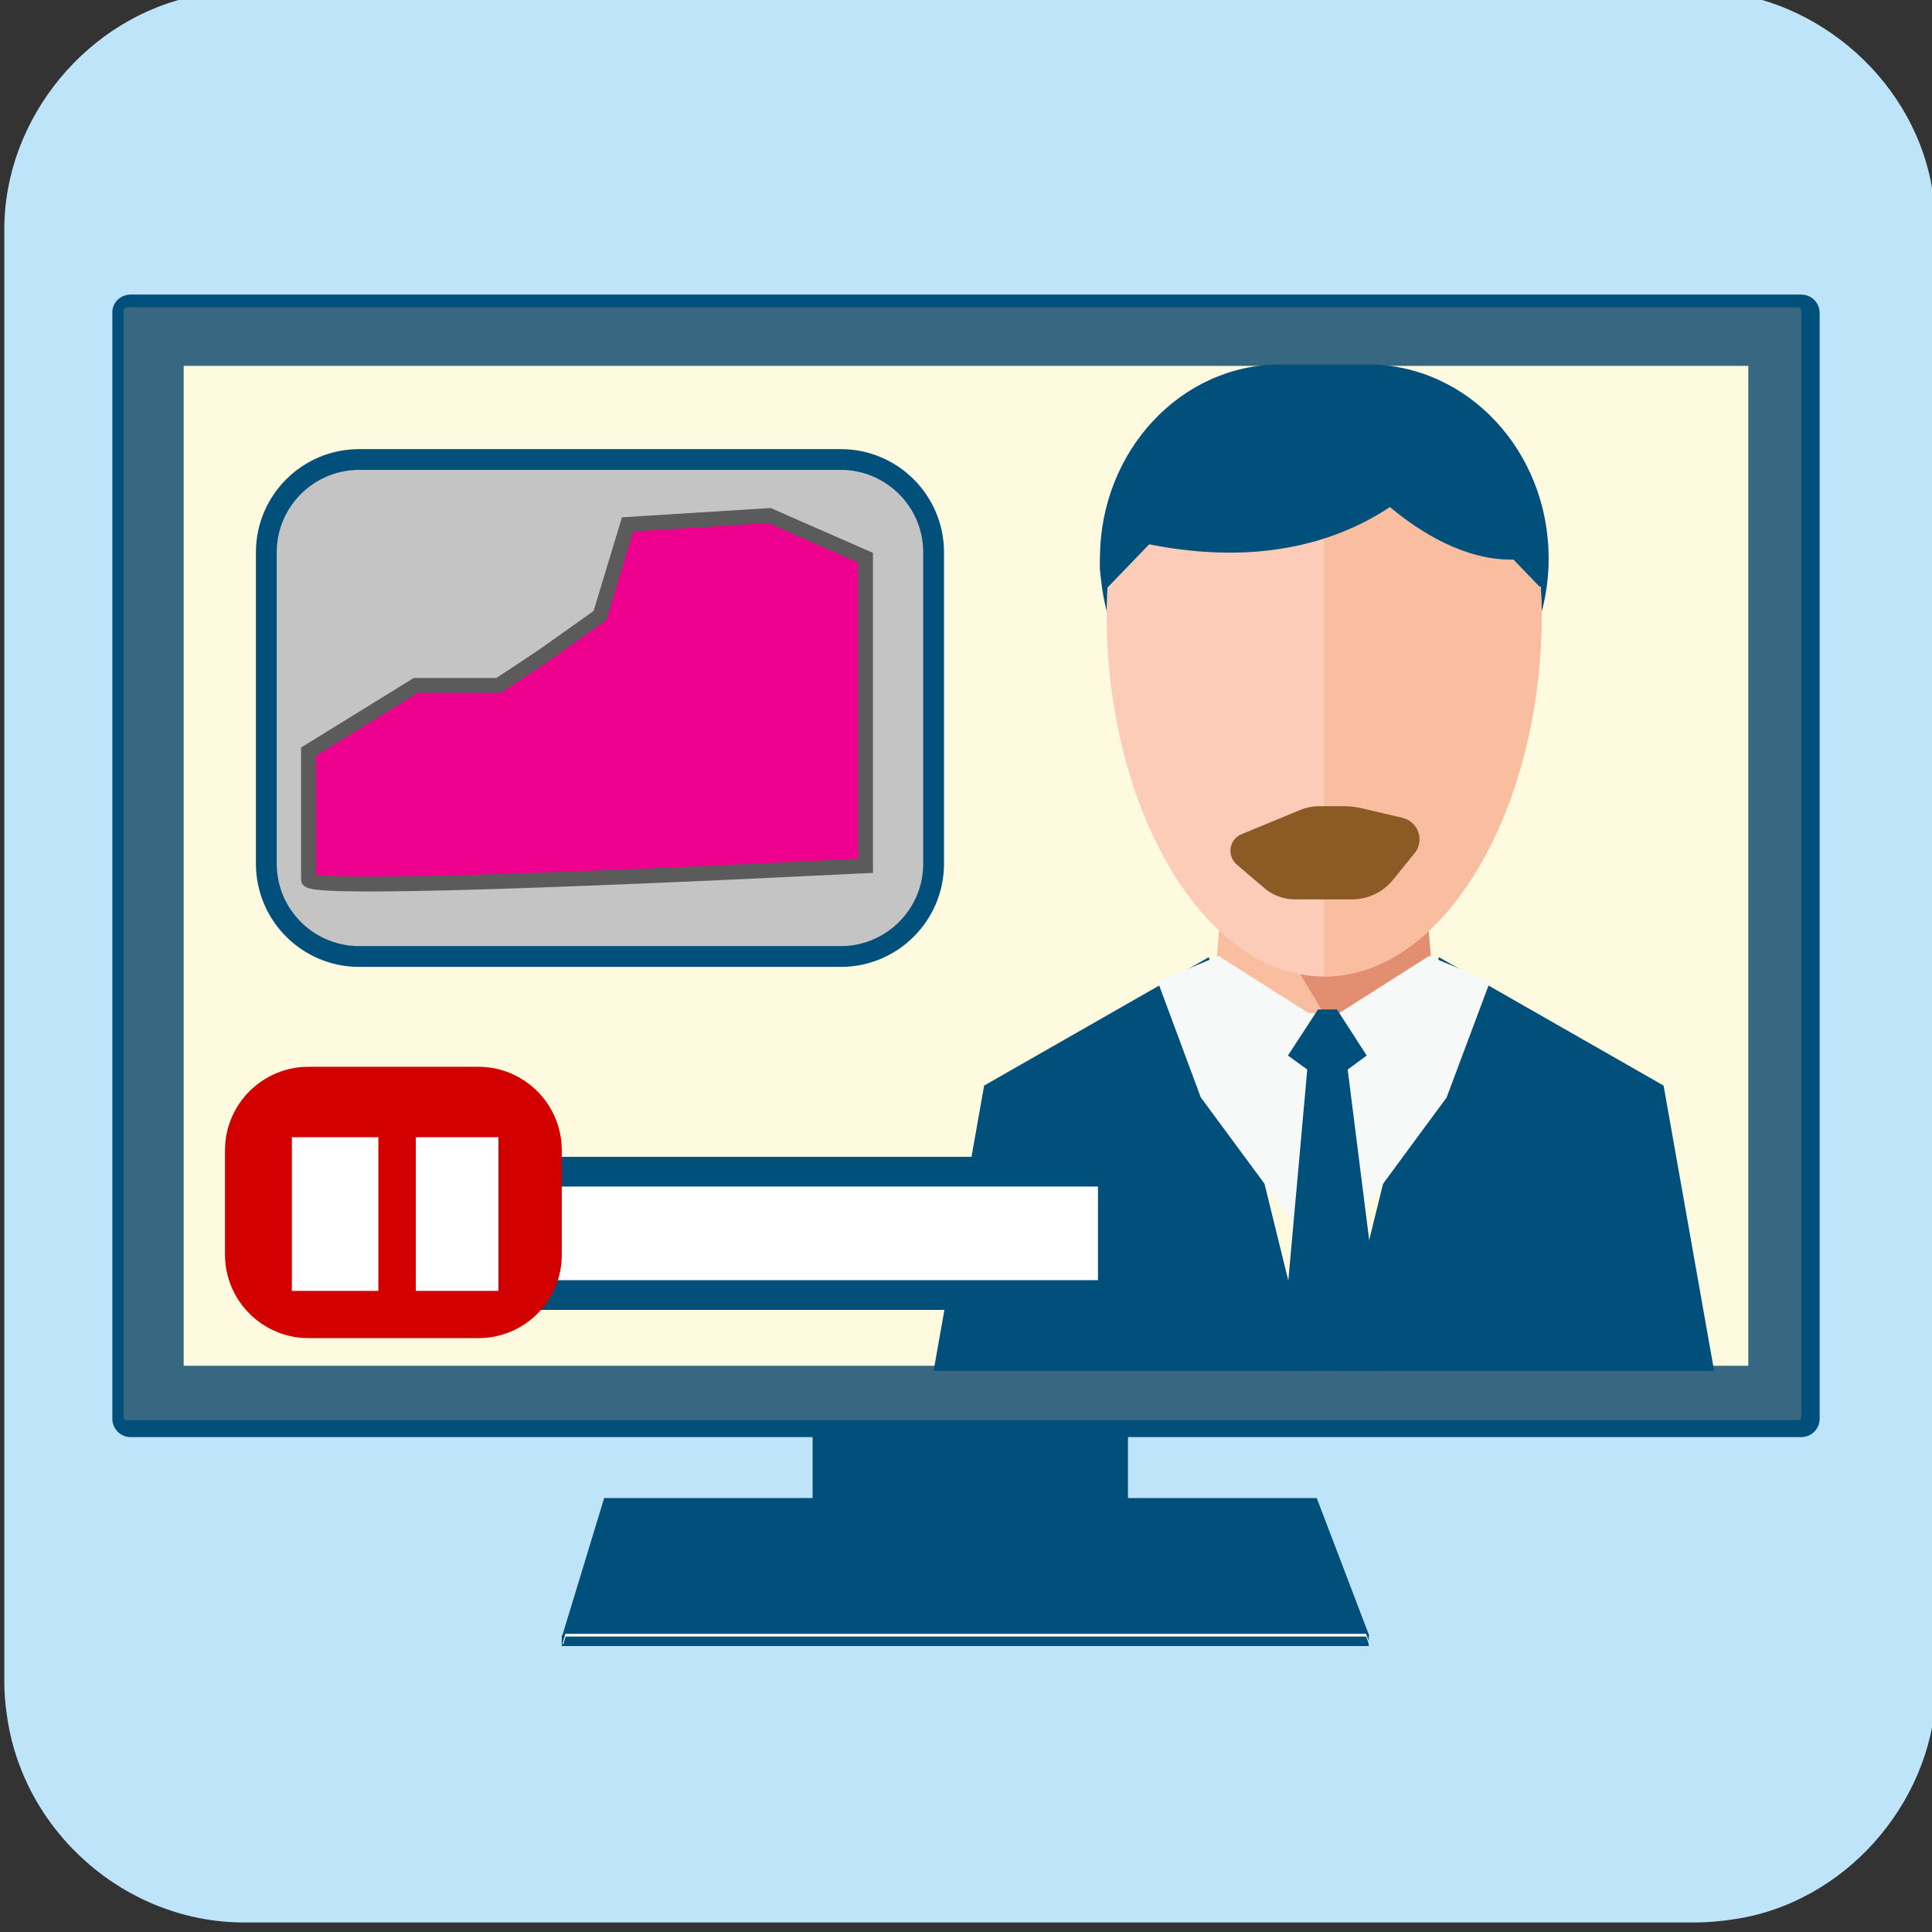 <svg xmlns="http://www.w3.org/2000/svg" viewBox="0 0 650 650" overflow="hidden" preserveAspectRatio="xMidYMid meet" id="eaf-e80a-0"><rect x="0" y="0" width="650" height="650" fill="#333333" stroke="none"/><defs><clipPath id="eaf-e80a-1"><rect x="0" y="0" width="650" height="650"></rect></clipPath><style>#eaf-e80a-0 * {animation: 5000ms linear infinite normal both running;offset-rotate:0deg}@keyframes eaf-e80a-2{0%,100%{transform:none;offset-path:path("m323.8 290.6l0 -0.5")}}@keyframes eaf-e80a-3{0%{offset-distance:0%}73.34%,100%{offset-distance:100%}}@keyframes eaf-e80a-4{0%,100%{transform:translate(-325px,-291.3px)}}@keyframes eaf-e80a-5{0%,100%{transform:none;offset-path:path("m429.453 325.9l-5.455 -1.936l15.257 -0.487l-12.332 -1.397l9.615 -1.946l-10.738 -1.399l1.123 3.345l7.79 -3.64l-4.803 -2.193l4.57 8.811l-5.028 0.843")}}@keyframes eaf-e80a-6{0%{offset-distance:0%}12.66%{offset-distance:6.69%}24%{offset-distance:24.331%}36%{offset-distance:38.672%}42.66%{offset-distance:50.009%}54.66%{offset-distance:62.523%}65.34%{offset-distance:66.6%}72%{offset-distance:76.537%}84%{offset-distance:82.638%}90.7%{offset-distance:94.108%}100%{offset-distance:100%}}@keyframes eaf-e80a-7{0%{transform:rotate(0);animation-timing-function:ease-in-out}20%{transform:rotate(-4deg);animation-timing-function:ease-in-out}40%{transform:rotate(5deg)}53.34%{transform:rotate(5deg);animation-timing-function:ease-in-out}74%{transform:rotate(-6deg);animation-timing-function:ease-in-out}100%{transform:rotate(0)}}@keyframes eaf-e80a-8{0%,100%{transform:matrix(1.029,0,0,1.029,-441.836,-329.039)}}@keyframes eaf-e80a-9{0%,100%{transform:translate(430.786px,286.75px)}}@keyframes eaf-e80a-10{0%{transform:scale(1.124,1.124);animation-timing-function:ease-in-out}6%{transform:scale(0.919,1.366);animation-timing-function:ease-in-out}10%{transform:scale(0.982,1.058);animation-timing-function:ease-in-out}12.66%{transform:scale(0.838,1.397);animation-timing-function:ease-in-out}15.34%{transform:scale(0.924,1.103);animation-timing-function:ease-in-out}18.66%{transform:scale(0.813,1.346);animation-timing-function:ease-in-out}22%{transform:scale(0.932,1.222);animation-timing-function:ease-in-out}26%{transform:scale(0.916,1.067);animation-timing-function:ease-in-out}29.34%{transform:scale(1.124,1.124);animation-timing-function:ease-in-out}35.34%{transform:scale(0.919,1.366);animation-timing-function:ease-in-out}39.34%{transform:scale(0.982,1.058);animation-timing-function:ease-in-out}42%{transform:scale(0.838,1.397);animation-timing-function:ease-in-out}44.68%{transform:scale(0.924,1.103);animation-timing-function:ease-in-out}48%{transform:scale(0.813,1.346);animation-timing-function:ease-in-out}51.34%{transform:scale(0.932,1.222);animation-timing-function:ease-in-out}55.34%{transform:scale(0.916,1.067);animation-timing-function:ease-in-out}58.66%{transform:scale(1.124,1.124);animation-timing-function:ease-in-out}58.68%{transform:scale(0.916,1.079);animation-timing-function:ease-in-out}64.66%{transform:scale(0.919,1.366);animation-timing-function:ease-in-out}68.66%{transform:scale(0.982,1.058);animation-timing-function:ease-in-out}71.32%{transform:scale(0.838,1.397);animation-timing-function:ease-in-out}74%{transform:scale(0.924,1.103);animation-timing-function:ease-in-out}77.32%{transform:scale(0.813,1.346);animation-timing-function:ease-in-out}80.66%{transform:scale(0.932,1.222);animation-timing-function:ease-in-out}84.66%{transform:scale(0.916,1.067);animation-timing-function:ease-in-out}88%{transform:scale(0.813,1.346);animation-timing-function:ease-in-out}91.34%{transform:scale(0.932,1.222);animation-timing-function:ease-in-out}95.34%{transform:scale(0.916,1.067);animation-timing-function:ease-in-out}98.68%{transform:scale(0.916,1.079);animation-timing-function:ease-in-out}100%{transform:scale(1.124,1.124)}}@keyframes eaf-e80a-11{0%,100%{transform:translate(-430.786px,-280.75px)}}@keyframes eaf-e80a-12{0%{fill:#c4c4c4;animation-timing-function:ease-in-out}7.34%{fill:#e0dede;animation-timing-function:ease-in-out}20%{fill:#93deff}35.34%{fill:#93deff;animation-timing-function:ease-in-out}56%{fill:#aff;animation-timing-function:ease-in-out}68.66%{fill:#cef7ff}72%{fill:#efffff;animation-timing-function:ease-in-out}88%{fill:#cef7ff}94%,100%{fill:#c4c4c4}}@keyframes eaf-e80a-13{0%{opacity:1}35.34%{opacity:1;animation-timing-function:ease-in-out}48.68%{opacity:0}56%{opacity:0;animation-timing-function:ease-in-out}69.34%,100%{opacity:1}}@keyframes eaf-e80a-14{0%{opacity:1}39.34%{opacity:1}42%{opacity:0}96%{opacity:0}100%{opacity:1}}@keyframes eaf-e80a-15{0%{opacity:0}59.34%{opacity:0}64%{opacity:1}88%{opacity:1}93.34%,100%{opacity:0}}</style></defs><g clip-path="url('#eaf-e80a-1')" style="isolation: isolate;"><g><path fill="#bee4fa" d="m651 325.1c0 81.6 0 163.1 0 244.7c0 37.4 -28.2 71.6 -65 78.6c-5.5 1 -11.1 1.6 -16.6 1.6c-162.6 0 -325.2 0 -487.7 0c-39.9 0 -74.7 -30.6 -79.9 -70.2c-0.5 -3.5 -0.8 -7 -0.8 -10.6c0 -163 0 -326 0 -488.9c0 -37.4 28.2 -71.6 65 -78.6c5.4 -1 11.1 -1.6 16.6 -1.6c162.7 -0.1 325.4 -0.1 488.1 -0.1c37.4 0 71.6 28.2 78.6 65c1 5.4 1.6 11.1 1.6 16.6c0.1 81.2 0.1 162.3 0.1 243.5l0 0l0 0z" transform="translate(0.45 -3.2)"></path><path fill="#01507b" fill-rule="evenodd" d="m203.3 503.9l-14.1 46.3l-0.2 0l0 3.6l271.5 0l0 -3.4l0.2 0l-17.7 -46.4l-239.7 0l0 -0.1z"></path><path fill="#01507b" fill-rule="evenodd" d="m273.4 457.9l0 37.6l0 7.6l0 15.6l0.1 10.8l106 0.1l0 -71.7l-106.1 0z"></path><path fill="#fff" fill-rule="evenodd" d="m190.2 549.7l-1 3.5l0.3 0l0.8 -2.6l269.3 0l1 2.6l0.3 0l-1.3 -3.5l-269.4 0z"></path><path fill="#01507b" fill-rule="evenodd" d="m44 99.1l562 0c3.5 0 6.2 2.8 6.2 6.2l0 372c0 3.5 -2.8 6.2 -6.2 6.2l-562 0c-3.5 0 -6.2 -2.8 -6.2 -6.2l0 -372c-0.1 -3.5 2.7 -6.2 6.2 -6.2z"></path><path fill="#898989" fill-rule="evenodd" d="m44 104.1c-0.8 0 -1.2 0.4 -1.2 1.2l0 372c0 0.8 0.4 1.2 1.2 1.2l562 0c0.8 0 1.2 -0.4 1.2 -1.2l0 -372c0 -0.8 -0.4 -1.2 -1.2 -1.2c0 0 -562 0 -562 0z" transform="translate(-1.2 -0.7)" opacity="0.4" style="animation-name: eaf-e80a-2, eaf-e80a-3, eaf-e80a-4; animation-composition: replace, add, add;"></path><path fill="#fefadf" fill-rule="evenodd" d="m61.8 123.1l0 336.4l526.4 0l0 -336.4l-526.4 0z"></path><g transform="translate(15.1 0.228)"><g><polygon points="467.8,340.6 392.8,340.6 397.8,278.4 462.8,278.4" fill="#f9bda0"></polygon><polygon points="467.8,340.6 430.2,340.6 392.8,278.4 462.8,278.4" fill="#e28f71"></polygon></g><g transform="matrix(1.029 0 0 1.029 -12.383 -3.139)" style="animation-name: eaf-e80a-5, eaf-e80a-6, eaf-e80a-7, eaf-e80a-8; animation-composition: replace, add, add, add;"><path fill="#01507b" d="m503.7 185.4c0 35 -26.4 63.4 -58.9 63.4l-28.9 0c-32.5 0 -58.9 -28.4 -58.9 -63.4l0 0c0 -35 26.4 -63.4 58.9 -63.4l28.9 0c32.5 0.1 58.9 28.4 58.9 63.4l0 0z"></path><path fill="#fcccb9" d="m501.4 204.3c0 61.8 -31.1 117.8 -71.1 117.8c-39.9 0 -71.1 -55.9 -71.1 -117.8c0 -61.8 31.2 -72.1 71.1 -72.1c39.9 0 71.1 10.2 71.1 72.1z"></path><path fill="#f9bda0" d="m430.3 132.2c39.9 0 71.1 10.3 71.1 72.1c0 61.8 -31.1 117.8 -71.1 117.8"></path><path fill="#01507b" d="m500.7 174.3c-0.4 -1 -0.9 -1.9 -1.4 -2.7c-1.1 -7.8 -2.9 -16.6 -5.5 -19.1c-4.8 -4.8 -19.6 -19.2 -19.6 -19.2l-6.6 0.8l-21.8 -6.4c-67.4 -11.2 -81.1 30.6 -83.7 42.6c-0.8 1.3 -1.6 2.7 -2.3 4.2c-3.3 7.6 -4.1 18.8 -0.3 20.4l13.6 -14.1c37.7 7.5 63.1 -1.8 78.7 -12.2c9.8 8.2 24.5 17.5 40.4 17.2l8.6 8.9c3.9 -1.6 3.2 -12.8 -0.1 -20.4z"></path></g><g><polygon points="544.6,365 469,321.8 434.7,461 561.6,461" fill="#01507b"></polygon><polygon points="316,365 299,461 425.8,461 391.6,321.8" fill="#01507b"></polygon><polygon points="429.2,423.6 388.9,369 374.4,330 394.9,321.4 430.3,343.9 465.7,321.4 486.2,330 471.6,369 431.4,423.6 430.3,425.5" fill="#f7f9f9"></polygon><polygon points="438.314,359.6 444.714,354.9 434.714,339.4 428.314,339.4 418.214,354.9 424.714,359.6 415.614,461 430.3,461 451.1,461" fill="#01507b"></polygon></g><path fill="#8c5b25" d="m405.8 275.2l17.4 -7.2c1.9 -0.8 4 -1.2 6.1 -1.2l6.9 0c1.9 0 3.7 0.2 5.5 0.6l12.3 2.9c4.7 1.1 6.7 6.8 3.6 10.6l-6.5 8c-3 3.7 -7.5 5.8 -12.3 5.8l-6.2 0l-10.8 0c-3.4 0 -6.6 -1.2 -9.2 -3.4l-8.2 -7c-3.1 -2.7 -2.3 -7.6 1.4 -9.1z" transform="matrix(1.124 0 0 1.124 -53.528 -28.885)" style="animation-name: eaf-e80a-9, eaf-e80a-10, eaf-e80a-11; animation-composition: replace, add, add;"></path></g><g><rect fill="#fff" stroke="#01507b" stroke-width="10" width="261.7" height="41.5" transform="translate(112.7 394.2)"></rect><path fill="#d30000" fill-rule="evenodd" d="m160.9 450.2l-57.1 0c-15.5 0 -28.1 -12.6 -28.1 -28.1l0 -35.1c0 -15.5 12.6 -28.1 28.1 -28.1l57.1 0c15.5 0 28.1 12.6 28.1 28.1l0 35c0.1 15.6 -12.5 28.2 -28.1 28.2z"></path><rect fill="#fff" width="29.1" height="51.7" transform="translate(98.2 382.6)"></rect><rect fill="#fff" width="27.8" height="51.7" transform="translate(139.9 382.6)"></rect><path fill="#c4c4c4" fill-rule="evenodd" stroke="#01507b" stroke-width="7" stroke-miterlimit="10" d="m282.9 321.8l-162.1 0c-17.2 0 -31.2 -14 -31.2 -31.2l0 -104.8c0 -17.2 14 -31.2 31.2 -31.2l162.1 0c17.2 0 31.2 14 31.2 31.2l0 104.8c0 17.2 -14 31.2 -31.2 31.2z" style="animation-name: eaf-e80a-12, eaf-e80a-13;"></path></g><path fill="#ed008e" stroke="#5b5b5b" stroke-width="5" d="m0 0l36.1 -22.279l27.8 0q10.132 -6.572 15.615 -10.347q18.535 -13.167 18.535 -13.167q0 0 9.289 -30.665l47.698 -2.984l32.367 14.201l0 42.962l0 60.693q-187.404 9.182 -187.404 4.613q0 -4.613 0 -43.027z" transform="translate(103.8 252.886)" style="animation-name: eaf-e80a-14;"></path><path fill="#606060" d="m147.532 262.835c-9.491 -15.114 -27.284 -35.632 -27.284 -53.334c0 -10.001 7.88 -23.041 19.17 -25.943c-0.898 -14.966 -1.485 -30.172 -1.485 -45.209c0 -8.905 0.168 -17.894 0.504 -26.715c3.507 -39.979 32.149 -68.182 68.492 -81.43c14.575 -5.314 7.511 -29.861 23.502 -30.184c37.366 -0.968 98.79 33.225 122.753 59.168c15.251 16.864 23.961 38.69 24.469 61.43l-1.52 65.434c6.645 1.621 14.069 6.807 15.712 13.451c5.109 20.652 -16.32 46.356 -26.28 62.779c-9.196 15.164 -44.304 64.211 -44.337 64.551c-0.167 1.771 0.741 4.024 3.155 7.637c54.512 74.926 187.617 27.649 187.617 176.672l-512 0c0 -149.115 133.15 -101.744 187.617 -176.67c2.691 -3.957 3.92 -6.089 3.89 -7.826c-0.016 -0.93 -40.362 -58.059 -43.975 -63.811l0 0z" transform="matrix(0.329 0 0 0.298 119.061 163.907)" opacity="0" style="animation-name: eaf-e80a-15;"></path></g></g></svg>
